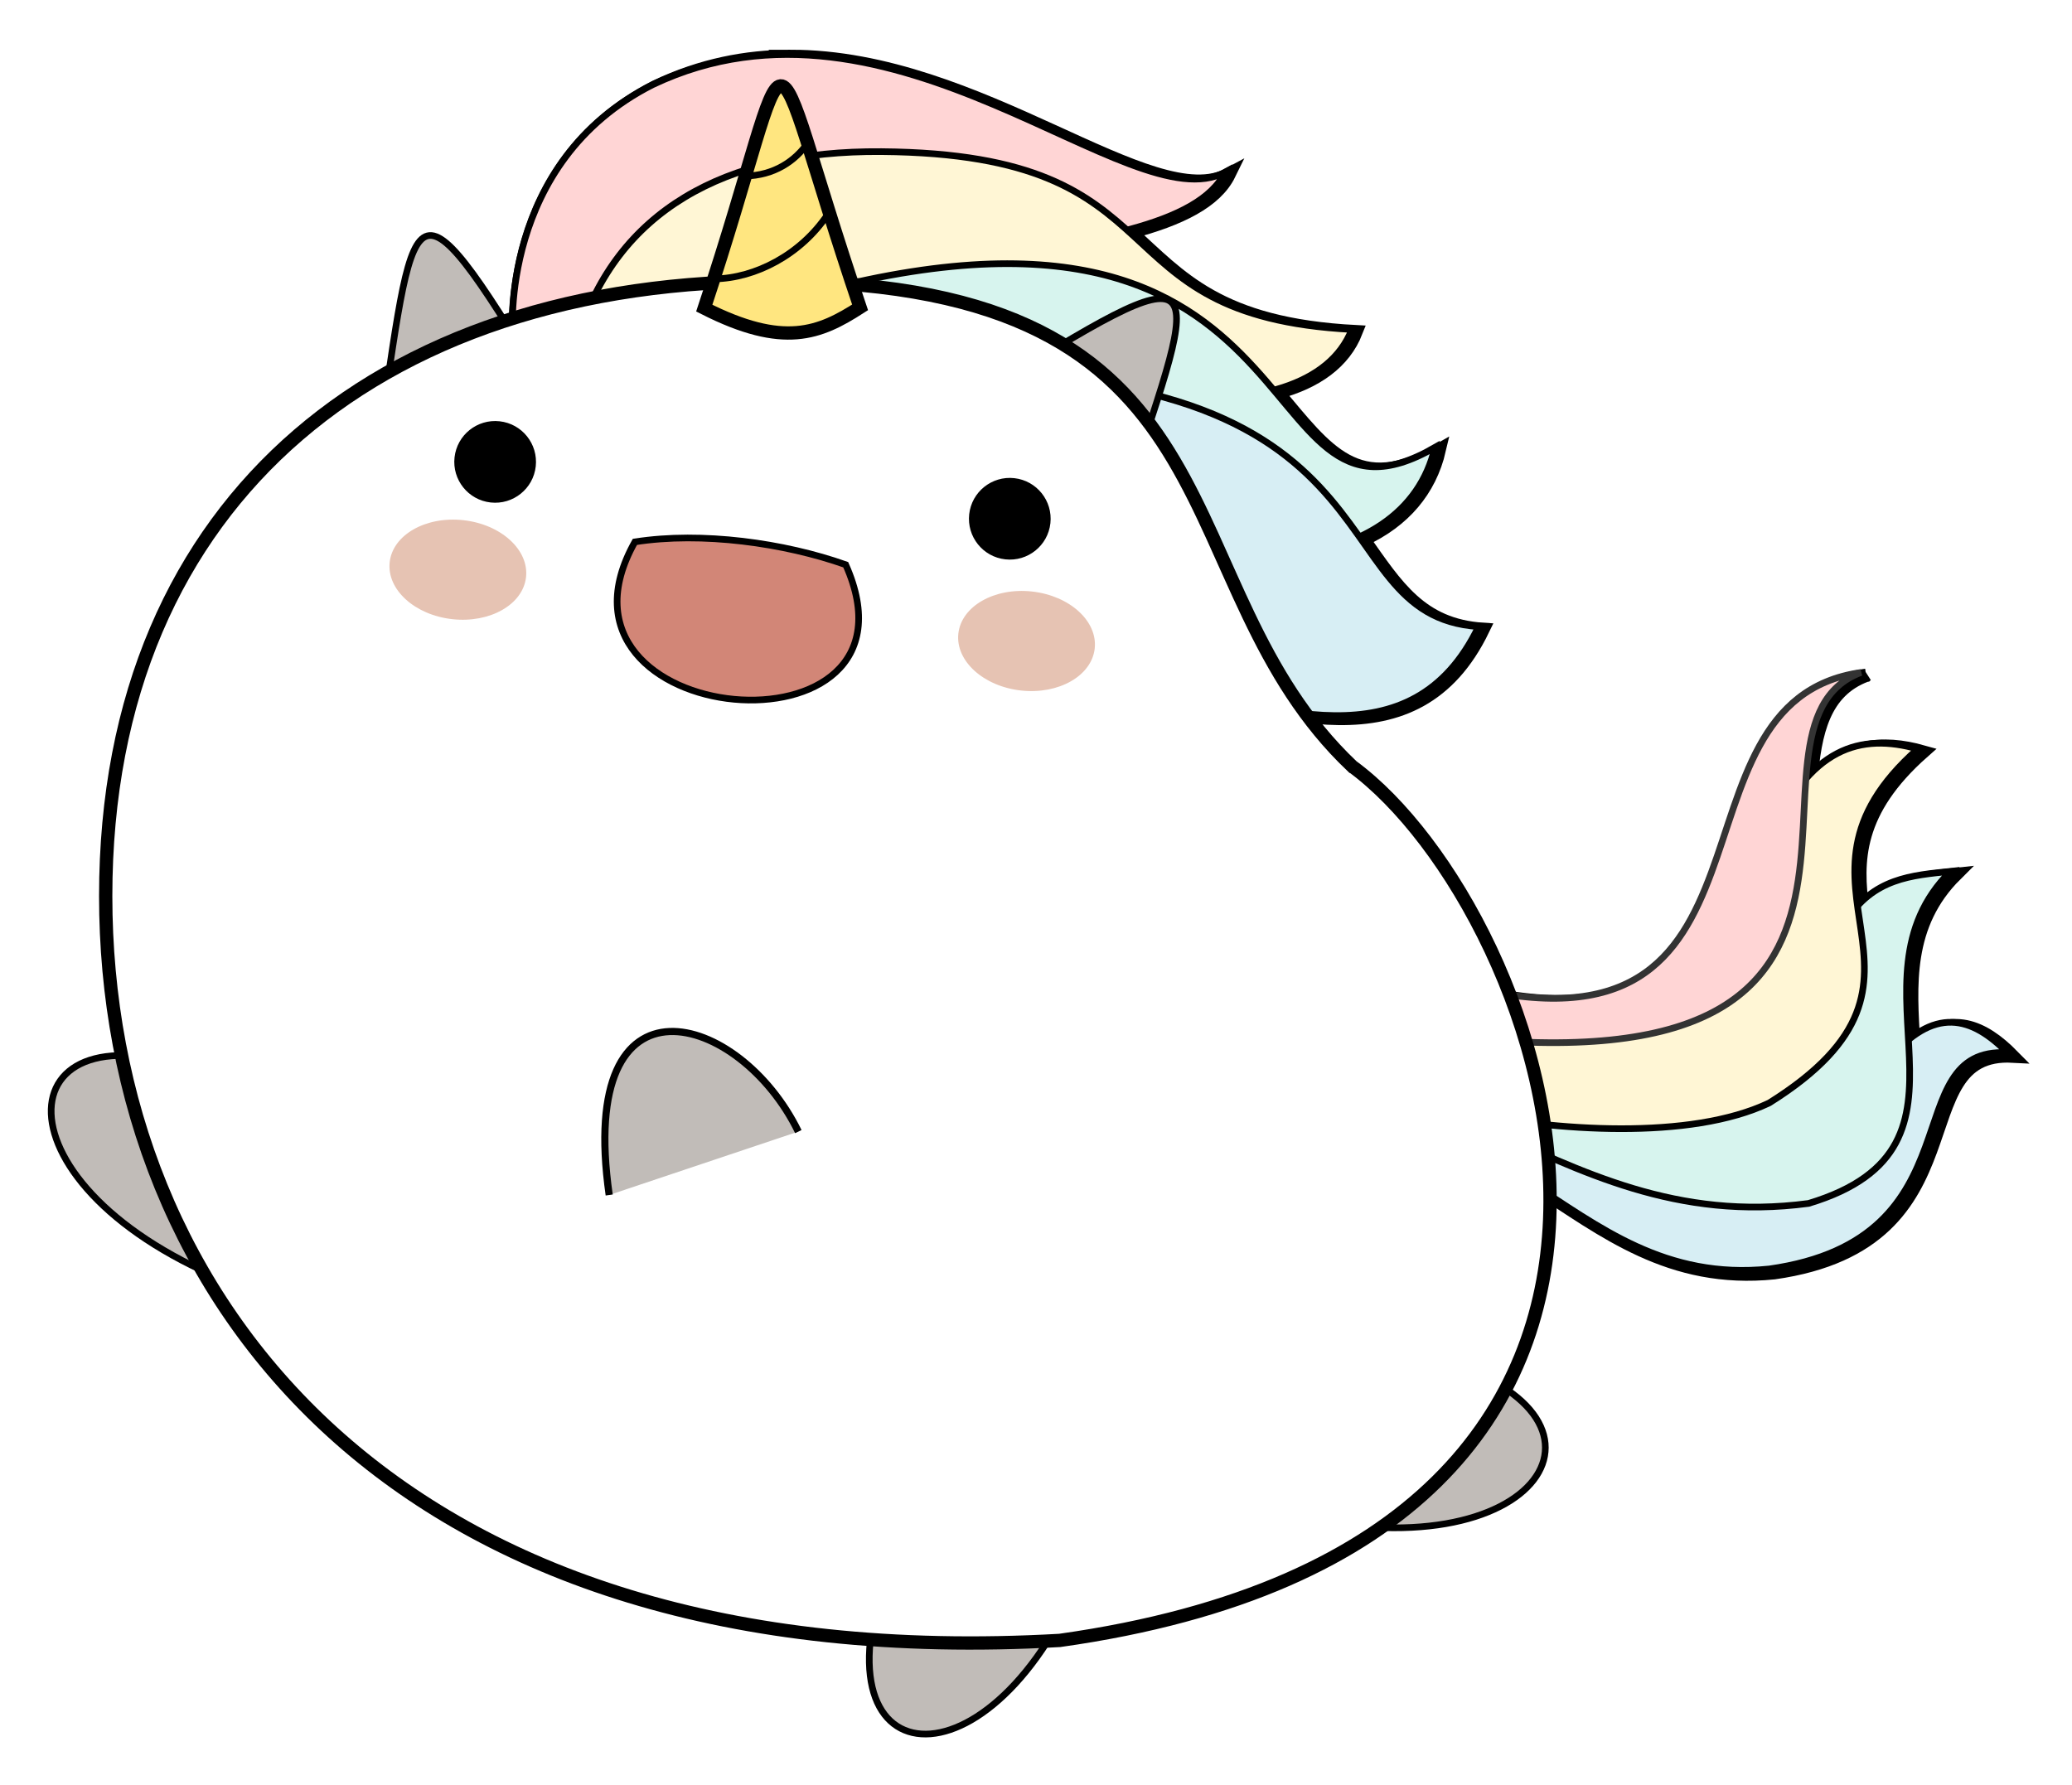 <?xml version="1.0" encoding="UTF-8" standalone="no"?>
<!-- Created with Inkscape (http://www.inkscape.org/) -->

<svg
   xmlns:dc="http://purl.org/dc/elements/1.1/"
   xmlns:cc="http://creativecommons.org/ns#"
   xmlns:rdf="http://www.w3.org/1999/02/22-rdf-syntax-ns#"
   xmlns:svg="http://www.w3.org/2000/svg"
   xmlns="http://www.w3.org/2000/svg"
   xmlns:sodipodi="http://sodipodi.sourceforge.net/DTD/sodipodi-0.dtd"
   xmlns:inkscape="http://www.inkscape.org/namespaces/inkscape"
   width="4.332in"
   height="3.733in"
   viewBox="0 0 110.033 94.812"
   version="1.1"
   id="svg8"
   inkscape:version="0.92.1 r15371"
   sodipodi:docname="Unicorn.svg"
   inkscape:export-filename="C:\Users\Michele\Documents\OpenSourceCartography\Talk\Unicorn.png"
   inkscape:export-xdpi="100"
   inkscape:export-ydpi="100">
  <defs
     id="defs2">
    <filter
       inkscape:collect="always"
       style="color-interpolation-filters:sRGB"
       id="filter4645"
       x="-0.106"
       width="1.211"
       y="-0.137"
       height="1.275">
      <feGaussianBlur
         inkscape:collect="always"
         stdDeviation="0.398"
         id="feGaussianBlur4647" />
    </filter>
    <filter
       inkscape:collect="always"
       style="color-interpolation-filters:sRGB"
       id="filter4649"
       x="-0.106"
       width="1.211"
       y="-0.137"
       height="1.275">
      <feGaussianBlur
         inkscape:collect="always"
         stdDeviation="0.398"
         id="feGaussianBlur4651" />
    </filter>
  </defs>
  <sodipodi:namedview
     id="base"
     pagecolor="#ffffff"
     bordercolor="#666666"
     borderopacity="1.0"
     inkscape:pageopacity="0.0"
     inkscape:pageshadow="2"
     inkscape:zoom="1.7887751"
     inkscape:cx="207.93583"
     inkscape:cy="179.17289"
     inkscape:document-units="mm"
     inkscape:current-layer="layer1"
     showgrid="false"
     units="in"
     inkscape:snap-global="false"
     inkscape:window-width="1440"
     inkscape:window-height="838"
     inkscape:window-x="-8"
     inkscape:window-y="-8"
     inkscape:window-maximized="1"
     fit-margin-top="0.1"
     fit-margin-left="0.1"
     fit-margin-right="0.1"
     fit-margin-bottom="0.1" />
  <g
     inkscape:label="Unicorn"
     inkscape:groupmode="layer"
     id="layer1"
     transform="translate(-72.803,-140.483)">
    <path
       style="fill:none;fill-opacity:1;stroke:#000000;stroke-width:2.667;stroke-linecap:butt;stroke-linejoin:miter;stroke-miterlimit:4;stroke-dasharray:none;stroke-opacity:1"
       d="m 648.684,359.422 c -41.357,5.886 -11.99,80.377 -80.262,62.719 l -2.387,10.281 c 0.42,0.048 0.816,0.084 1.23,0.129 l 1.156,15.027 c 1.36,0.284 2.775,0.553 4.217,0.812 l 0.168,2.258 c 1.521,0.687 3.037,1.383 4.555,2.076 l 4.656,8.889 c 14.119,9.119 27.372,19.683 48.246,17.545 42.548,-6.017 25.076,-44.643 47.807,-43.422 -5.973,-6.068 -12.365,-8.781 -19.869,-2.592 -0.648,-11.46 -1.704,-23.707 8.465,-33.811 -6.687,0.712 -13.441,1.181 -18.684,6.947 -1.294,-9.577 -1.348,-19.607 12.105,-31.51 -8.163,-2.304 -15.844,-1.55 -22.457,5.965 0.749,-9.901 2.608,-18.15 11.053,-21.314 z"
       transform="matrix(0.265,0,0,0.265,0,81.1)"
       id="path4759-8"
       inkscape:connector-curvature="0" />
    <path
       style="fill:none;stroke:#000000;stroke-width:2.667;stroke-linecap:butt;stroke-linejoin:miter;stroke-miterlimit:4;stroke-dasharray:none;stroke-opacity:1"
       d="m 433.1,235.373 c -8.832,0.013 -17.88,1.738 -26.959,6.066 -30.88,15.63 -28.07,50.191 -28.07,50.191 l 17.105,2.439 c 2.005,-1.24 4.152,-2.378 6.408,-3.436 l 29.182,-3.502 31.076,31.498 c 3.269,1.592 6.484,3.063 9.646,4.432 l 33.336,37.674 c 25.766,5.757 53.656,17.307 67.105,-10.525 -12.522,-0.817 -17.322,-8.697 -23.92,-18.01 7.999,-3.708 13.252,-9.801 15.148,-17.955 -16.329,9.43 -22.565,0.099 -32.357,-11.516 7.663,-2.068 13.272,-6.005 15.691,-12.17 -27.623,-1.434 -35.208,-11.06 -45.131,-19.957 9.801,-2.58 16.999,-6.109 19.691,-11.621 -15.433,8.418 -49.68,-23.665 -87.953,-23.609 z"
       transform="matrix(0.265,0,0,0.265,0,81.1)"
       id="path4721-4"
       inkscape:connector-curvature="0" />
    <g
       id="g4765"
       style="stroke-width:0.353;stroke-miterlimit:4;stroke-dasharray:none">
      <path
         sodipodi:nodetypes="ccccccc"
         inkscape:connector-curvature="0"
         id="path4759"
         d="m 153.992,203.235 c 3.736,2.413 7.242,5.208 12.765,4.642 11.257,-1.592 6.635,-11.812 12.649,-11.488 -1.871,-1.9 -3.897,-2.558 -6.383,0.464 l -14.738,1.741 -6.847,-0.232 z"
         style="fill:#d7eef4;fill-opacity:1;stroke:#000000;stroke-width:0.353;stroke-linecap:butt;stroke-linejoin:miter;stroke-miterlimit:4;stroke-dasharray:none;stroke-opacity:1" />
      <path
         sodipodi:nodetypes="cccccc"
         inkscape:connector-curvature="0"
         id="path4757"
         d="m 151.555,200.334 c 5.216,2.357 10.279,4.997 17.291,4.062 10.157,-3.051 1.6,-11.735 7.543,-17.639 -2.049,0.218 -4.123,0.346 -5.57,2.669 l -19.496,7.775 z"
         style="fill:#d7f4ee;fill-opacity:1;stroke:#000000;stroke-width:0.353;stroke-linecap:butt;stroke-linejoin:miter;stroke-miterlimit:4;stroke-dasharray:none;stroke-opacity:1" />
      <path
         sodipodi:nodetypes="ccccccc"
         inkscape:connector-curvature="0"
         id="path4755"
         d="m 150.395,199.522 c 4.954,1.033 12.173,1.534 16.362,-0.464 10.817,-6.764 -0.446,-11.423 7.891,-18.799 -3.022,-0.853 -5.793,-0.124 -7.891,4.874 l -4.41,7.543 -12.301,2.321 z"
         style="fill:#fff6d5;fill-opacity:1;stroke:#000000;stroke-width:0.353;stroke-linecap:butt;stroke-linejoin:miter;stroke-miterlimit:4;stroke-dasharray:none;stroke-opacity:1" />
      <path
         sodipodi:nodetypes="cccc"
         inkscape:connector-curvature="0"
         id="path4753"
         d="m 149.763,195.511 c 27.681,3.174 14.014,-16.371 21.868,-19.315 -10.942,1.557 -3.173,21.266 -21.236,16.594 z"
         style="fill:#ffd5d5;fill-opacity:1;stroke:#333333;stroke-width:0.353;stroke-linecap:butt;stroke-linejoin:miter;stroke-miterlimit:4;stroke-dasharray:none;stroke-opacity:1" />
    </g>
    <path
       style="fill:#c1bcb8;stroke:#000000;stroke-width:0.353;stroke-linecap:butt;stroke-linejoin:miter;stroke-miterlimit:4;stroke-dasharray:none;stroke-opacity:1"
       d="m 93.361,160.875 10.62,3.877 c -8.877,-14.844 -8.961,-15.076 -10.62,-3.877 z"
       id="path4546-5-5"
       inkscape:connector-curvature="0"
       sodipodi:nodetypes="ccc" />
    <g
       id="g4771"
       style="stroke-width:0.353;stroke-miterlimit:4;stroke-dasharray:none">
      <path
         sodipodi:nodetypes="ccccc"
         inkscape:connector-curvature="0"
         id="path4721"
         d="m 104.557,158.906 c 9.51,-5.88 30.516,-3.573 33.305,-9.284 -5.025,2.741 -17.592,-10.75 -30.404,-4.642 -8.17,4.136 -7.427,13.28 -7.427,13.28 z"
         style="fill:#ffd5d5;stroke:#000000;stroke-width:0.353;stroke-linecap:butt;stroke-linejoin:miter;stroke-miterlimit:4;stroke-dasharray:none;stroke-opacity:1" />
      <path
         sodipodi:nodetypes="ccscc"
         inkscape:connector-curvature="0"
         id="path4719"
         d="m 118.018,156.585 c 10.559,5.474 24.224,7.381 26.574,1.393 -13.923,-0.723 -8.601,-9.314 -24.98,-9.445 -8.437,-0.068 -14.054,3.26 -16.1,9.794 z"
         style="fill:#fff6d5;stroke:#000000;stroke-width:0.353;stroke-linecap:butt;stroke-linejoin:miter;stroke-miterlimit:4;stroke-dasharray:none;stroke-opacity:1" />
      <path
         sodipodi:nodetypes="cccc"
         inkscape:connector-curvature="0"
         id="path4717"
         d="m 122.196,165.405 c 14.506,7.061 25.201,5.742 26.806,-1.16 -10.411,6.012 -5.232,-16.737 -35.394,-7.543 z"
         style="fill:#d7f4ee;stroke:#000000;stroke-width:0.353;stroke-linecap:butt;stroke-linejoin:miter;stroke-miterlimit:4;stroke-dasharray:none;stroke-opacity:1" />
      <path
         sodipodi:nodetypes="cccc"
         inkscape:connector-curvature="0"
         id="path4715"
         d="m 133.568,176.545 c 6.817,1.523 14.196,4.579 17.755,-2.785 -8.971,-0.586 -2.943,-14.848 -32.029,-13.345 z"
         style="fill:#d7eef4;stroke:#000000;stroke-width:0.353;stroke-linecap:butt;stroke-linejoin:miter;stroke-miterlimit:4;stroke-dasharray:none;stroke-opacity:1" />
    </g>
    <path
       style="fill:#c1bcb8;stroke:#000000;stroke-width:0.353;stroke-linecap:butt;stroke-linejoin:miter;stroke-miterlimit:4;stroke-dasharray:none;stroke-opacity:1"
       d="m 133.351,164.51 -11.226,-1.34 c 14.627,-9.231 14.806,-9.401 11.226,1.34 z"
       id="path4546-5"
       inkscape:connector-curvature="0"
       sodipodi:nodetypes="ccc" />
    <path
       style="fill:#c1bcb8;stroke:#000000;stroke-width:0.353;stroke-linecap:butt;stroke-linejoin:miter;stroke-miterlimit:4;stroke-dasharray:none;stroke-opacity:1"
       d="m 119.761,224.399 11.133,-1.973 c -4.563,13.332 -14.855,13.057 -11.133,1.973 z"
       id="path4546-3"
       inkscape:connector-curvature="0"
       sodipodi:nodetypes="ccc" />
    <path
       style="fill:#c1bcb8;stroke:#000000;stroke-width:0.353;stroke-linecap:butt;stroke-linejoin:miter;stroke-miterlimit:4;stroke-dasharray:none;stroke-opacity:1"
       d="m 148.724,212.577 -7.706,8.273 c 13.671,3.415 19.033,-5.374 7.706,-8.273 z"
       id="path4546-1"
       inkscape:connector-curvature="0"
       sodipodi:nodetypes="ccc" />
    <path
       style="fill:#c1bcb8;stroke:#000000;stroke-width:0.353;stroke-linecap:butt;stroke-linejoin:miter;stroke-miterlimit:4;stroke-dasharray:none;stroke-opacity:1"
       d="m 83.783,197.507 1.528,11.202 C 72.172,203.618 72.857,193.345 83.783,197.507 Z"
       id="path4546"
       inkscape:connector-curvature="0"
       sodipodi:nodetypes="ccc" />
    <path
       style="opacity:1;fill:#ffffff;fill-opacity:1;stroke:#000000;stroke-width:0.706;stroke-miterlimit:4;stroke-dasharray:none;stroke-dashoffset:0"
       d="m 144.612,181.182 c 10.439,7.665 22.699,41.038 -15.531,46.423 -35.399,2.007 -50.665,-18.293 -50.665,-39.53 -3e-6,-21.237 14.993,-33.227 36.917,-32.636 23.972,0.646 19.099,16.09 29.279,25.743 z"
       id="path4485"
       inkscape:connector-curvature="0"
       sodipodi:nodetypes="ccssc" />
    <circle
       style="opacity:1;fill:#000000;fill-opacity:1;stroke:#000000;stroke-width:0.265;stroke-miterlimit:4;stroke-dasharray:none;stroke-dashoffset:0"
       id="path4520"
       cx="116.625"
       cy="153.126"
       r="2.037"
       transform="rotate(6.307)" />
    <circle
       style="opacity:1;fill:#000000;fill-opacity:1;stroke:#000000;stroke-width:0.265;stroke-miterlimit:4;stroke-dasharray:none;stroke-dashoffset:0"
       id="path4520-3"
       cx="144.122"
       cy="153.126"
       r="2.037"
       transform="rotate(6.307)" />
    <path
       style="fill:#c1bcb8;stroke:#000000;stroke-width:0.38;stroke-linecap:butt;stroke-linejoin:miter;stroke-miterlimit:4;stroke-dasharray:none;stroke-opacity:1"
       d="m 105.154,203.948 c -1.752,-12.31 6.952,-9.719 10.044,-3.367"
       id="path4569"
       inkscape:connector-curvature="0"
       sodipodi:nodetypes="cc" />
    <ellipse
       style="opacity:1;fill:#e6c3b3;fill-opacity:1;stroke:none;stroke-width:0.338;stroke-miterlimit:4;stroke-dasharray:none;stroke-dashoffset:0;filter:url(#filter4645)"
       id="path4574"
       cx="92.714"
       cy="178.434"
       rx="4.52"
       ry="3.473"
       transform="matrix(0.801,0.088,-0.084,0.757,37.842,27.503)" />
    <ellipse
       style="opacity:1;fill:#e6c3b3;fill-opacity:1;stroke:none;stroke-width:0.338;stroke-miterlimit:4;stroke-dasharray:none;stroke-dashoffset:0;filter:url(#filter4649)"
       id="path4574-2"
       cx="129.756"
       cy="178.434"
       rx="4.52"
       ry="3.473"
       transform="matrix(0.801,0.088,-0.084,0.757,38.371,28.032)" />
    <path
       style="fill:#d28677;fill-opacity:1;stroke:#000000;stroke-width:0.353;stroke-linecap:butt;stroke-linejoin:miter;stroke-miterlimit:4;stroke-dasharray:none;stroke-opacity:1"
       d="m 106.519,169.26 c 3.557,-0.558 7.945,0.06 11.196,1.213 4.742,10.655 -16.82,8.807 -11.196,-1.213 z"
       id="path4692"
       inkscape:connector-curvature="0"
       sodipodi:nodetypes="ccc" />
    <g
       id="g4591"
       transform="rotate(-0.276,105.67,-505.93)">
      <path
         sodipodi:nodetypes="ccc"
         inkscape:connector-curvature="0"
         id="path4488-5"
         d="m 115.285,156.859 c -5.299,-15.927 -3.048,-15.505 -8.275,0 4.216,2.163 6.115,1.375 8.275,0 z"
         style="fill:#ffe680;stroke:#000000;stroke-width:0.706;stroke-linecap:butt;stroke-linejoin:miter;stroke-miterlimit:4;stroke-dasharray:none;stroke-opacity:1" />
      <path
         sodipodi:nodetypes="cc"
         inkscape:connector-curvature="0"
         id="path4699"
         d="m 107.574,155.309 c 2.142,-0.028 4.569,-1.251 6.018,-3.401"
         style="fill:none;stroke:#000000;stroke-width:0.353;stroke-linecap:butt;stroke-linejoin:miter;stroke-miterlimit:4;stroke-dasharray:none;stroke-opacity:1" />
      <path
         sodipodi:nodetypes="cc"
         inkscape:connector-curvature="0"
         id="path4701"
         d="m 109.199,149.855 c 1.57,-0.016 2.694,-0.807 3.346,-1.741"
         style="fill:none;stroke:#000000;stroke-width:0.353;stroke-linecap:butt;stroke-linejoin:miter;stroke-miterlimit:4;stroke-dasharray:none;stroke-opacity:1" />
    </g>
  </g>
</svg>
